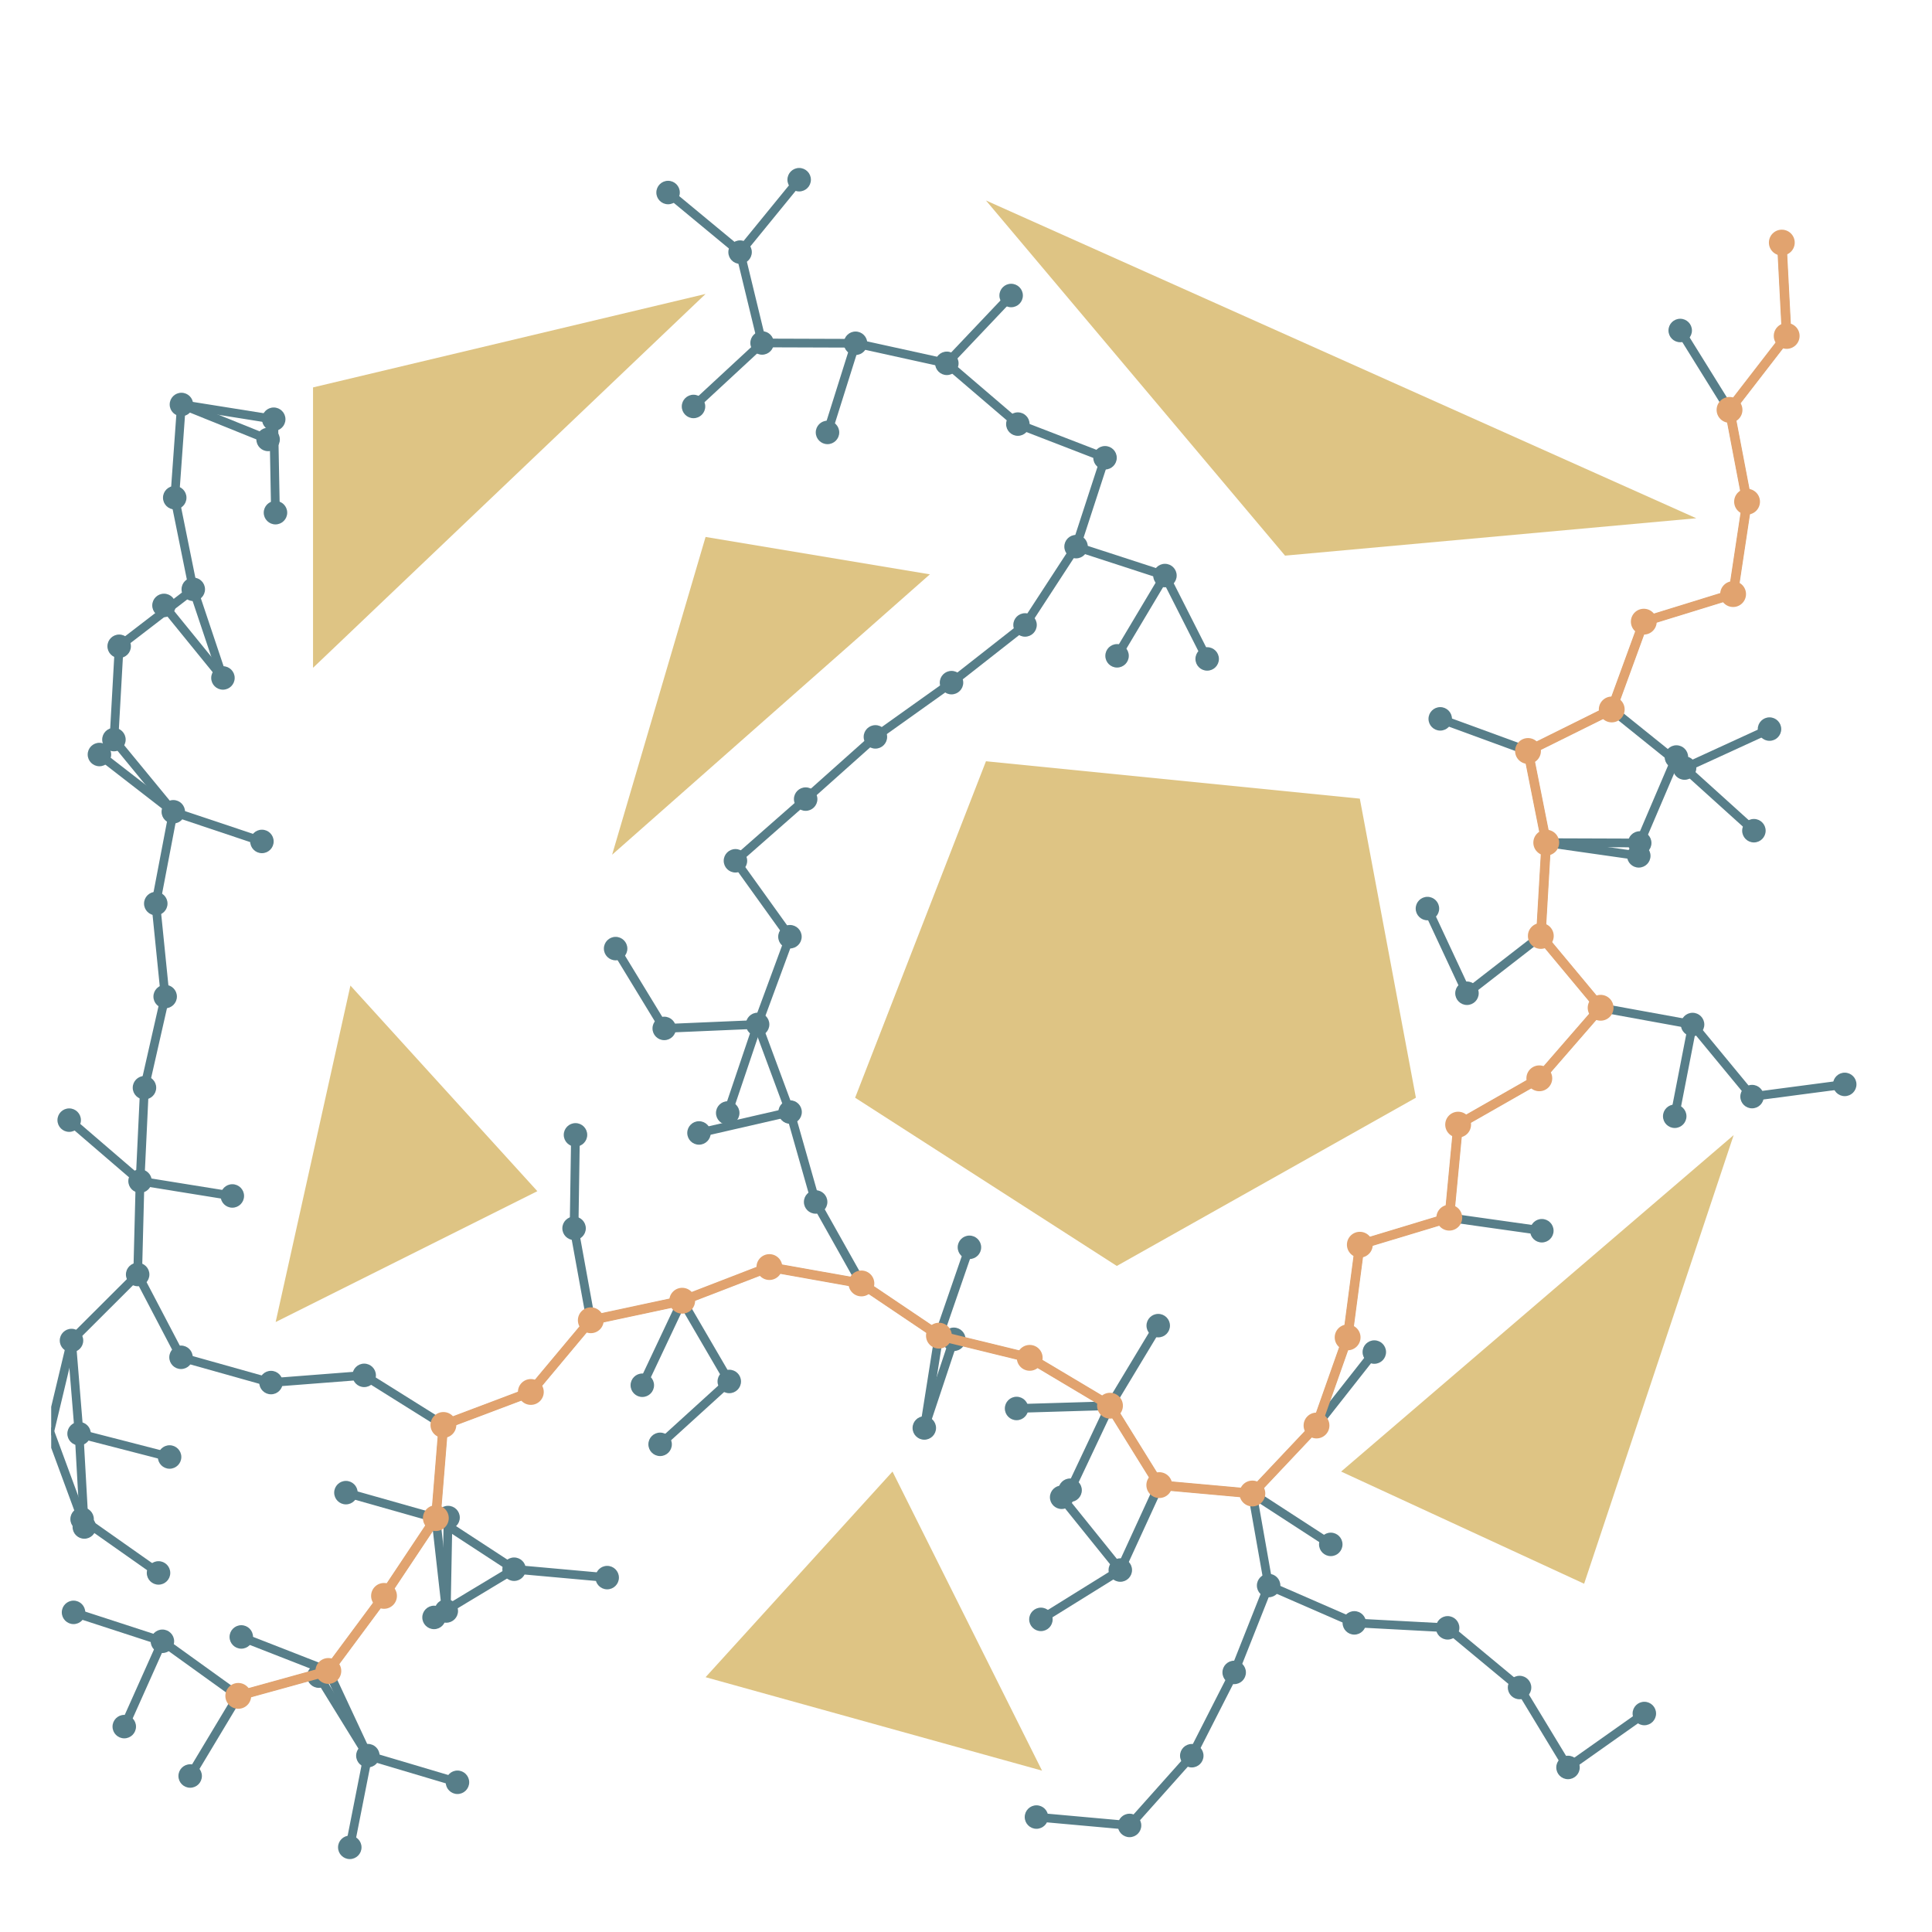 <?xml version="1.0" encoding="utf-8"?>
<svg xmlns="http://www.w3.org/2000/svg" xmlns:xlink="http://www.w3.org/1999/xlink" width="2000" height="2000" viewBox="0 0 8000 8000">
<rect x="0" y="0" width="8000" height="8000" fill="#333333" stroke="none"/>
<defs>
  <clipPath id="clip870">
    <rect x="0" y="0" width="8000" height="8000"/>
  </clipPath>
</defs>
<path clip-path="url(#clip870)" d="M0 8000 L8000 8000 L8000 0 L0 0  Z" fill="#ffffff" fill-rule="evenodd" fill-opacity="1"/>
<defs>
  <clipPath id="clip871">
    <rect x="1600" y="800" width="5601" height="5601"/>
  </clipPath>
</defs>
<path clip-path="url(#clip870)" d="M212.598 7796.28 L7952.76 7796.28 L7952.76 56.127 L212.598 56.127  Z" fill="#ffffff" fill-rule="evenodd" fill-opacity="1"/>
<defs>
  <clipPath id="clip872">
    <rect x="212" y="56" width="7741" height="7741"/>
  </clipPath>
</defs>
<path clip-path="url(#clip872)" d="M2921.65 6944.87 L4314.88 7331.88 L3695.67 6093.45 L2921.65 6944.87  Z" fill="#dec484" fill-rule="evenodd" fill-opacity="1"/>
<polyline clip-path="url(#clip872)" style="stroke:#000000; stroke-linecap:round; stroke-linejoin:round; stroke-width:0; stroke-opacity:1; fill:none" points="2921.65,6944.87 4314.88,7331.88 3695.67,6093.45 2921.65,6944.87 "/>
<path clip-path="url(#clip872)" d="M1141.42 5474.24 L2225.04 4932.43 L1451.02 4081.01 L1141.42 5474.24  Z" fill="#dec484" fill-rule="evenodd" fill-opacity="1"/>
<polyline clip-path="url(#clip872)" style="stroke:#000000; stroke-linecap:round; stroke-linejoin:round; stroke-width:0; stroke-opacity:1; fill:none" points="1141.42,5474.24 2225.04,4932.43 1451.02,4081.01 1141.42,5474.24 "/>
<path clip-path="url(#clip872)" d="M5553.31 6093.45 L6559.53 6557.86 L7178.74 4700.22 L5553.31 6093.45  Z" fill="#dec484" fill-rule="evenodd" fill-opacity="1"/>
<polyline clip-path="url(#clip872)" style="stroke:#000000; stroke-linecap:round; stroke-linejoin:round; stroke-width:0; stroke-opacity:1; fill:none" points="5553.31,6093.45 6559.53,6557.86 7178.74,4700.22 5553.31,6093.45 "/>
<path clip-path="url(#clip872)" d="M4082.68 830.143 L5321.1 2300.77 L7023.94 2145.97 L4082.68 830.143  Z" fill="#dec484" fill-rule="evenodd" fill-opacity="1"/>
<polyline clip-path="url(#clip872)" style="stroke:#000000; stroke-linecap:round; stroke-linejoin:round; stroke-width:0; stroke-opacity:1; fill:none" points="4082.68,830.143 5321.1,2300.77 7023.94,2145.97 4082.68,830.143 "/>
<path clip-path="url(#clip872)" d="M1296.22 2765.18 L2921.65 1217.15 L1296.22 1604.16 L1296.22 2765.18  Z" fill="#dec484" fill-rule="evenodd" fill-opacity="1"/>
<polyline clip-path="url(#clip872)" style="stroke:#000000; stroke-linecap:round; stroke-linejoin:round; stroke-width:0; stroke-opacity:1; fill:none" points="1296.22,2765.18 2921.65,1217.15 1296.22,1604.16 1296.22,2765.18 "/>
<path clip-path="url(#clip872)" d="M2921.65 2223.37 L2534.65 3539.2 L3850.47 2378.17 L2921.65 2223.37  Z" fill="#dec484" fill-rule="evenodd" fill-opacity="1"/>
<polyline clip-path="url(#clip872)" style="stroke:#000000; stroke-linecap:round; stroke-linejoin:round; stroke-width:0; stroke-opacity:1; fill:none" points="2921.65,2223.37 2534.65,3539.2 3850.47,2378.17 2921.65,2223.37 "/>
<path clip-path="url(#clip872)" d="M3540.87 4545.42 L4624.49 5242.03 L5862.91 4545.42 L5630.71 3306.99 L4082.68 3152.19 L3540.87 4545.42  Z" fill="#dec484" fill-rule="evenodd" fill-opacity="1"/>
<polyline clip-path="url(#clip872)" style="stroke:#000000; stroke-linecap:round; stroke-linejoin:round; stroke-width:0; stroke-opacity:1; fill:none" points="3540.87,4545.42 4624.49,5242.03 5862.91,4545.42 5630.71,3306.99 4082.68,3152.19 3540.87,4545.42 "/>
<circle clip-path="url(#clip872)" cx="986.614" cy="7022.27" r="48.6" fill="#577e89" fill-rule="evenodd" fill-opacity="1" stroke="none"/>
<polyline clip-path="url(#clip872)" style="stroke:#577e89; stroke-linecap:round; stroke-linejoin:round; stroke-width:36; stroke-opacity:1; fill:none" points="986.614,7022.27 1359.61,6919.08 "/>
<polyline clip-path="url(#clip872)" style="stroke:#577e89; stroke-linecap:round; stroke-linejoin:round; stroke-width:36; stroke-opacity:1; fill:none" points="986.614,7022.27 672.493,6796.21 "/>
<polyline clip-path="url(#clip872)" style="stroke:#577e89; stroke-linecap:round; stroke-linejoin:round; stroke-width:36; stroke-opacity:1; fill:none" points="986.614,7022.27 787.428,7354.08 "/>
<circle clip-path="url(#clip872)" cx="1359.61" cy="6919.08" r="48.6" fill="#577e89" fill-rule="evenodd" fill-opacity="1" stroke="none"/>
<polyline clip-path="url(#clip872)" style="stroke:#577e89; stroke-linecap:round; stroke-linejoin:round; stroke-width:36; stroke-opacity:1; fill:none" points="1359.61,6919.08 1590.13,6608.22 "/>
<polyline clip-path="url(#clip872)" style="stroke:#577e89; stroke-linecap:round; stroke-linejoin:round; stroke-width:36; stroke-opacity:1; fill:none" points="1359.61,6919.08 1523.29,7269.78 "/>
<polyline clip-path="url(#clip872)" style="stroke:#577e89; stroke-linecap:round; stroke-linejoin:round; stroke-width:36; stroke-opacity:1; fill:none" points="1359.61,6919.08 999.151,6778.22 "/>
<circle clip-path="url(#clip872)" cx="1590.13" cy="6608.22" r="48.6" fill="#577e89" fill-rule="evenodd" fill-opacity="1" stroke="none"/>
<polyline clip-path="url(#clip872)" style="stroke:#577e89; stroke-linecap:round; stroke-linejoin:round; stroke-width:36; stroke-opacity:1; fill:none" points="1590.13,6608.22 1804.74,6286.17 "/>
<circle clip-path="url(#clip872)" cx="1804.74" cy="6286.17" r="48.6" fill="#577e89" fill-rule="evenodd" fill-opacity="1" stroke="none"/>
<polyline clip-path="url(#clip872)" style="stroke:#577e89; stroke-linecap:round; stroke-linejoin:round; stroke-width:36; stroke-opacity:1; fill:none" points="1804.74,6286.17 1836.03,5900.43 "/>
<polyline clip-path="url(#clip872)" style="stroke:#577e89; stroke-linecap:round; stroke-linejoin:round; stroke-width:36; stroke-opacity:1; fill:none" points="1804.74,6286.17 2128.78,6497.77 "/>
<polyline clip-path="url(#clip872)" style="stroke:#577e89; stroke-linecap:round; stroke-linejoin:round; stroke-width:36; stroke-opacity:1; fill:none" points="1804.74,6286.17 1432.38,6180.72 "/>
<polyline clip-path="url(#clip872)" style="stroke:#577e89; stroke-linecap:round; stroke-linejoin:round; stroke-width:36; stroke-opacity:1; fill:none" points="1804.74,6286.17 1847.99,6670.75 "/>
<circle clip-path="url(#clip872)" cx="1836.03" cy="5900.43" r="48.6" fill="#577e89" fill-rule="evenodd" fill-opacity="1" stroke="none"/>
<polyline clip-path="url(#clip872)" style="stroke:#577e89; stroke-linecap:round; stroke-linejoin:round; stroke-width:36; stroke-opacity:1; fill:none" points="1836.03,5900.43 1508,5695.08 "/>
<polyline clip-path="url(#clip872)" style="stroke:#577e89; stroke-linecap:round; stroke-linejoin:round; stroke-width:36; stroke-opacity:1; fill:none" points="1836.03,5900.43 2198.13,5763.82 "/>
<circle clip-path="url(#clip872)" cx="1508" cy="5695.08" r="48.6" fill="#577e89" fill-rule="evenodd" fill-opacity="1" stroke="none"/>
<polyline clip-path="url(#clip872)" style="stroke:#577e89; stroke-linecap:round; stroke-linejoin:round; stroke-width:36; stroke-opacity:1; fill:none" points="1508,5695.08 1122.15,5724.94 "/>
<circle clip-path="url(#clip872)" cx="672.493" cy="6796.21" r="48.6" fill="#577e89" fill-rule="evenodd" fill-opacity="1" stroke="none"/>
<polyline clip-path="url(#clip872)" style="stroke:#577e89; stroke-linecap:round; stroke-linejoin:round; stroke-width:36; stroke-opacity:1; fill:none" points="672.493,6796.21 514.567,7149.53 "/>
<polyline clip-path="url(#clip872)" style="stroke:#577e89; stroke-linecap:round; stroke-linejoin:round; stroke-width:36; stroke-opacity:1; fill:none" points="672.493,6796.21 304.481,6676.45 "/>
<circle clip-path="url(#clip872)" cx="2198.13" cy="5763.82" r="48.6" fill="#577e89" fill-rule="evenodd" fill-opacity="1" stroke="none"/>
<polyline clip-path="url(#clip872)" style="stroke:#577e89; stroke-linecap:round; stroke-linejoin:round; stroke-width:36; stroke-opacity:1; fill:none" points="2198.13,5763.82 2446.39,5466.93 "/>
<circle clip-path="url(#clip872)" cx="2446.39" cy="5466.93" r="48.6" fill="#577e89" fill-rule="evenodd" fill-opacity="1" stroke="none"/>
<polyline clip-path="url(#clip872)" style="stroke:#577e89; stroke-linecap:round; stroke-linejoin:round; stroke-width:36; stroke-opacity:1; fill:none" points="2446.39,5466.93 2824.84,5386.01 "/>
<polyline clip-path="url(#clip872)" style="stroke:#577e89; stroke-linecap:round; stroke-linejoin:round; stroke-width:36; stroke-opacity:1; fill:none" points="2446.39,5466.93 2377.12,5086.17 "/>
<circle clip-path="url(#clip872)" cx="2824.84" cy="5386.01" r="48.6" fill="#577e89" fill-rule="evenodd" fill-opacity="1" stroke="none"/>
<polyline clip-path="url(#clip872)" style="stroke:#577e89; stroke-linecap:round; stroke-linejoin:round; stroke-width:36; stroke-opacity:1; fill:none" points="2824.84,5386.01 3185.89,5246.64 "/>
<polyline clip-path="url(#clip872)" style="stroke:#577e89; stroke-linecap:round; stroke-linejoin:round; stroke-width:36; stroke-opacity:1; fill:none" points="2824.84,5386.01 3019.76,5720.35 "/>
<polyline clip-path="url(#clip872)" style="stroke:#577e89; stroke-linecap:round; stroke-linejoin:round; stroke-width:36; stroke-opacity:1; fill:none" points="2824.84,5386.01 2659.67,5736 "/>
<circle clip-path="url(#clip872)" cx="2377.12" cy="5086.17" r="48.6" fill="#577e89" fill-rule="evenodd" fill-opacity="1" stroke="none"/>
<polyline clip-path="url(#clip872)" style="stroke:#577e89; stroke-linecap:round; stroke-linejoin:round; stroke-width:36; stroke-opacity:1; fill:none" points="2377.12,5086.17 2382.98,4699.21 "/>
<circle clip-path="url(#clip872)" cx="3185.89" cy="5246.64" r="48.6" fill="#577e89" fill-rule="evenodd" fill-opacity="1" stroke="none"/>
<polyline clip-path="url(#clip872)" style="stroke:#577e89; stroke-linecap:round; stroke-linejoin:round; stroke-width:36; stroke-opacity:1; fill:none" points="3185.89,5246.64 3566.9,5314.49 "/>
<circle clip-path="url(#clip872)" cx="3566.9" cy="5314.49" r="48.6" fill="#577e89" fill-rule="evenodd" fill-opacity="1" stroke="none"/>
<polyline clip-path="url(#clip872)" style="stroke:#577e89; stroke-linecap:round; stroke-linejoin:round; stroke-width:36; stroke-opacity:1; fill:none" points="3566.9,5314.49 3887.88,5530.69 "/>
<polyline clip-path="url(#clip872)" style="stroke:#577e89; stroke-linecap:round; stroke-linejoin:round; stroke-width:36; stroke-opacity:1; fill:none" points="3566.9,5314.49 3377.39,4977.06 "/>
<circle clip-path="url(#clip872)" cx="3887.88" cy="5530.69" r="48.6" fill="#577e89" fill-rule="evenodd" fill-opacity="1" stroke="none"/>
<polyline clip-path="url(#clip872)" style="stroke:#577e89; stroke-linecap:round; stroke-linejoin:round; stroke-width:36; stroke-opacity:1; fill:none" points="3887.88,5530.69 3827.35,5912.94 "/>
<polyline clip-path="url(#clip872)" style="stroke:#577e89; stroke-linecap:round; stroke-linejoin:round; stroke-width:36; stroke-opacity:1; fill:none" points="3887.88,5530.69 4263.84,5622.54 "/>
<polyline clip-path="url(#clip872)" style="stroke:#577e89; stroke-linecap:round; stroke-linejoin:round; stroke-width:36; stroke-opacity:1; fill:none" points="3887.88,5530.69 4014.2,5164.88 "/>
<circle clip-path="url(#clip872)" cx="3377.39" cy="4977.06" r="48.6" fill="#577e89" fill-rule="evenodd" fill-opacity="1" stroke="none"/>
<polyline clip-path="url(#clip872)" style="stroke:#577e89; stroke-linecap:round; stroke-linejoin:round; stroke-width:36; stroke-opacity:1; fill:none" points="3377.39,4977.06 3271.58,4604.79 "/>
<circle clip-path="url(#clip872)" cx="3271.58" cy="4604.79" r="48.6" fill="#577e89" fill-rule="evenodd" fill-opacity="1" stroke="none"/>
<polyline clip-path="url(#clip872)" style="stroke:#577e89; stroke-linecap:round; stroke-linejoin:round; stroke-width:36; stroke-opacity:1; fill:none" points="3271.58,4604.79 3137.1,4241.9 "/>
<polyline clip-path="url(#clip872)" style="stroke:#577e89; stroke-linecap:round; stroke-linejoin:round; stroke-width:36; stroke-opacity:1; fill:none" points="3271.58,4604.79 2894.38,4691.35 "/>
<circle clip-path="url(#clip872)" cx="3827.35" cy="5912.94" r="48.6" fill="#577e89" fill-rule="evenodd" fill-opacity="1" stroke="none"/>
<polyline clip-path="url(#clip872)" style="stroke:#577e89; stroke-linecap:round; stroke-linejoin:round; stroke-width:36; stroke-opacity:1; fill:none" points="3827.35,5912.94 3949.65,5545.76 "/>
<circle clip-path="url(#clip872)" cx="4263.84" cy="5622.54" r="48.6" fill="#577e89" fill-rule="evenodd" fill-opacity="1" stroke="none"/>
<polyline clip-path="url(#clip872)" style="stroke:#577e89; stroke-linecap:round; stroke-linejoin:round; stroke-width:36; stroke-opacity:1; fill:none" points="4263.84,5622.54 4596.26,5820.7 "/>
<circle clip-path="url(#clip872)" cx="3137.1" cy="4241.9" r="48.6" fill="#577e89" fill-rule="evenodd" fill-opacity="1" stroke="none"/>
<polyline clip-path="url(#clip872)" style="stroke:#577e89; stroke-linecap:round; stroke-linejoin:round; stroke-width:36; stroke-opacity:1; fill:none" points="3137.1,4241.9 3270.97,3878.78 "/>
<polyline clip-path="url(#clip872)" style="stroke:#577e89; stroke-linecap:round; stroke-linejoin:round; stroke-width:36; stroke-opacity:1; fill:none" points="3137.1,4241.9 2750.45,4258.48 "/>
<polyline clip-path="url(#clip872)" style="stroke:#577e89; stroke-linecap:round; stroke-linejoin:round; stroke-width:36; stroke-opacity:1; fill:none" points="3137.1,4241.9 3013.35,4608.59 "/>
<circle clip-path="url(#clip872)" cx="2128.78" cy="6497.77" r="48.6" fill="#577e89" fill-rule="evenodd" fill-opacity="1" stroke="none"/>
<polyline clip-path="url(#clip872)" style="stroke:#577e89; stroke-linecap:round; stroke-linejoin:round; stroke-width:36; stroke-opacity:1; fill:none" points="2128.78,6497.77 1797.23,6697.4 "/>
<polyline clip-path="url(#clip872)" style="stroke:#577e89; stroke-linecap:round; stroke-linejoin:round; stroke-width:36; stroke-opacity:1; fill:none" points="2128.78,6497.77 2514.22,6532.52 "/>
<circle clip-path="url(#clip872)" cx="4596.26" cy="5820.7" r="48.6" fill="#577e89" fill-rule="evenodd" fill-opacity="1" stroke="none"/>
<polyline clip-path="url(#clip872)" style="stroke:#577e89; stroke-linecap:round; stroke-linejoin:round; stroke-width:36; stroke-opacity:1; fill:none" points="4596.26,5820.7 4800.36,6149.51 "/>
<polyline clip-path="url(#clip872)" style="stroke:#577e89; stroke-linecap:round; stroke-linejoin:round; stroke-width:36; stroke-opacity:1; fill:none" points="4596.26,5820.7 4431.02,6170.66 "/>
<polyline clip-path="url(#clip872)" style="stroke:#577e89; stroke-linecap:round; stroke-linejoin:round; stroke-width:36; stroke-opacity:1; fill:none" points="4596.26,5820.7 4209.42,5832.21 "/>
<polyline clip-path="url(#clip872)" style="stroke:#577e89; stroke-linecap:round; stroke-linejoin:round; stroke-width:36; stroke-opacity:1; fill:none" points="4596.26,5820.7 4795.97,5489.2 "/>
<circle clip-path="url(#clip872)" cx="4800.36" cy="6149.51" r="48.6" fill="#577e89" fill-rule="evenodd" fill-opacity="1" stroke="none"/>
<polyline clip-path="url(#clip872)" style="stroke:#577e89; stroke-linecap:round; stroke-linejoin:round; stroke-width:36; stroke-opacity:1; fill:none" points="4800.36,6149.51 5185.81,6184.25 "/>
<polyline clip-path="url(#clip872)" style="stroke:#577e89; stroke-linecap:round; stroke-linejoin:round; stroke-width:36; stroke-opacity:1; fill:none" points="4800.36,6149.51 4638.92,6501.24 "/>
<circle clip-path="url(#clip872)" cx="3270.97" cy="3878.78" r="48.6" fill="#577e89" fill-rule="evenodd" fill-opacity="1" stroke="none"/>
<polyline clip-path="url(#clip872)" style="stroke:#577e89; stroke-linecap:round; stroke-linejoin:round; stroke-width:36; stroke-opacity:1; fill:none" points="3270.97,3878.78 3045.33,3564.36 "/>
<circle clip-path="url(#clip872)" cx="3045.33" cy="3564.36" r="48.6" fill="#577e89" fill-rule="evenodd" fill-opacity="1" stroke="none"/>
<polyline clip-path="url(#clip872)" style="stroke:#577e89; stroke-linecap:round; stroke-linejoin:round; stroke-width:36; stroke-opacity:1; fill:none" points="3045.33,3564.36 3336.07,3308.92 "/>
<circle clip-path="url(#clip872)" cx="1122.15" cy="5724.94" r="48.6" fill="#577e89" fill-rule="evenodd" fill-opacity="1" stroke="none"/>
<polyline clip-path="url(#clip872)" style="stroke:#577e89; stroke-linecap:round; stroke-linejoin:round; stroke-width:36; stroke-opacity:1; fill:none" points="1122.15,5724.94 749.557,5620.28 "/>
<circle clip-path="url(#clip872)" cx="5185.81" cy="6184.25" r="48.6" fill="#577e89" fill-rule="evenodd" fill-opacity="1" stroke="none"/>
<polyline clip-path="url(#clip872)" style="stroke:#577e89; stroke-linecap:round; stroke-linejoin:round; stroke-width:36; stroke-opacity:1; fill:none" points="5185.81,6184.25 5253.11,6565.36 "/>
<polyline clip-path="url(#clip872)" style="stroke:#577e89; stroke-linecap:round; stroke-linejoin:round; stroke-width:36; stroke-opacity:1; fill:none" points="5185.81,6184.25 5451.39,5902.75 "/>
<polyline clip-path="url(#clip872)" style="stroke:#577e89; stroke-linecap:round; stroke-linejoin:round; stroke-width:36; stroke-opacity:1; fill:none" points="5185.81,6184.25 5510.42,6394.98 "/>
<circle clip-path="url(#clip872)" cx="749.557" cy="5620.28" r="48.6" fill="#577e89" fill-rule="evenodd" fill-opacity="1" stroke="none"/>
<polyline clip-path="url(#clip872)" style="stroke:#577e89; stroke-linecap:round; stroke-linejoin:round; stroke-width:36; stroke-opacity:1; fill:none" points="749.557,5620.28 570.015,5277.44 "/>
<circle clip-path="url(#clip872)" cx="5253.11" cy="6565.36" r="48.6" fill="#577e89" fill-rule="evenodd" fill-opacity="1" stroke="none"/>
<polyline clip-path="url(#clip872)" style="stroke:#577e89; stroke-linecap:round; stroke-linejoin:round; stroke-width:36; stroke-opacity:1; fill:none" points="5253.11,6565.36 5607.9,6719.97 "/>
<polyline clip-path="url(#clip872)" style="stroke:#577e89; stroke-linecap:round; stroke-linejoin:round; stroke-width:36; stroke-opacity:1; fill:none" points="5253.11,6565.36 5110.48,6925.13 "/>
<circle clip-path="url(#clip872)" cx="570.015" cy="5277.44" r="48.6" fill="#577e89" fill-rule="evenodd" fill-opacity="1" stroke="none"/>
<polyline clip-path="url(#clip872)" style="stroke:#577e89; stroke-linecap:round; stroke-linejoin:round; stroke-width:36; stroke-opacity:1; fill:none" points="570.015,5277.44 296.071,5550.81 "/>
<polyline clip-path="url(#clip872)" style="stroke:#577e89; stroke-linecap:round; stroke-linejoin:round; stroke-width:36; stroke-opacity:1; fill:none" points="570.015,5277.44 579.945,4890.56 "/>
<circle clip-path="url(#clip872)" cx="5607.9" cy="6719.97" r="48.6" fill="#577e89" fill-rule="evenodd" fill-opacity="1" stroke="none"/>
<polyline clip-path="url(#clip872)" style="stroke:#577e89; stroke-linecap:round; stroke-linejoin:round; stroke-width:36; stroke-opacity:1; fill:none" points="5607.9,6719.97 5994.36,6740.52 "/>
<circle clip-path="url(#clip872)" cx="296.071" cy="5550.81" r="48.6" fill="#577e89" fill-rule="evenodd" fill-opacity="1" stroke="none"/>
<polyline clip-path="url(#clip872)" style="stroke:#577e89; stroke-linecap:round; stroke-linejoin:round; stroke-width:36; stroke-opacity:1; fill:none" points="296.071,5550.81 206.13,5927.22 "/>
<polyline clip-path="url(#clip872)" style="stroke:#577e89; stroke-linecap:round; stroke-linejoin:round; stroke-width:36; stroke-opacity:1; fill:none" points="296.071,5550.81 327.474,5936.54 "/>
<circle clip-path="url(#clip872)" cx="579.945" cy="4890.56" r="48.6" fill="#577e89" fill-rule="evenodd" fill-opacity="1" stroke="none"/>
<polyline clip-path="url(#clip872)" style="stroke:#577e89; stroke-linecap:round; stroke-linejoin:round; stroke-width:36; stroke-opacity:1; fill:none" points="579.945,4890.56 598.209,4503.99 "/>
<polyline clip-path="url(#clip872)" style="stroke:#577e89; stroke-linecap:round; stroke-linejoin:round; stroke-width:36; stroke-opacity:1; fill:none" points="579.945,4890.56 286.494,4638.25 "/>
<polyline clip-path="url(#clip872)" style="stroke:#577e89; stroke-linecap:round; stroke-linejoin:round; stroke-width:36; stroke-opacity:1; fill:none" points="579.945,4890.56 962.013,4952.2 "/>
<circle clip-path="url(#clip872)" cx="5451.39" cy="5902.75" r="48.6" fill="#577e89" fill-rule="evenodd" fill-opacity="1" stroke="none"/>
<polyline clip-path="url(#clip872)" style="stroke:#577e89; stroke-linecap:round; stroke-linejoin:round; stroke-width:36; stroke-opacity:1; fill:none" points="5451.39,5902.75 5580.23,5537.82 "/>
<polyline clip-path="url(#clip872)" style="stroke:#577e89; stroke-linecap:round; stroke-linejoin:round; stroke-width:36; stroke-opacity:1; fill:none" points="5451.39,5902.75 5690.73,5598.63 "/>
<circle clip-path="url(#clip872)" cx="3336.07" cy="3308.92" r="48.6" fill="#577e89" fill-rule="evenodd" fill-opacity="1" stroke="none"/>
<polyline clip-path="url(#clip872)" style="stroke:#577e89; stroke-linecap:round; stroke-linejoin:round; stroke-width:36; stroke-opacity:1; fill:none" points="3336.07,3308.92 3624.85,3051.27 "/>
<circle clip-path="url(#clip872)" cx="5580.23" cy="5537.82" r="48.6" fill="#577e89" fill-rule="evenodd" fill-opacity="1" stroke="none"/>
<polyline clip-path="url(#clip872)" style="stroke:#577e89; stroke-linecap:round; stroke-linejoin:round; stroke-width:36; stroke-opacity:1; fill:none" points="5580.23,5537.82 5630.77,5154.12 "/>
<circle clip-path="url(#clip872)" cx="4638.92" cy="6501.24" r="48.6" fill="#577e89" fill-rule="evenodd" fill-opacity="1" stroke="none"/>
<polyline clip-path="url(#clip872)" style="stroke:#577e89; stroke-linecap:round; stroke-linejoin:round; stroke-width:36; stroke-opacity:1; fill:none" points="4638.92,6501.24 4310.2,6705.49 "/>
<polyline clip-path="url(#clip872)" style="stroke:#577e89; stroke-linecap:round; stroke-linejoin:round; stroke-width:36; stroke-opacity:1; fill:none" points="4638.92,6501.24 4396.11,6199.87 "/>
<circle clip-path="url(#clip872)" cx="5630.77" cy="5154.12" r="48.6" fill="#577e89" fill-rule="evenodd" fill-opacity="1" stroke="none"/>
<polyline clip-path="url(#clip872)" style="stroke:#577e89; stroke-linecap:round; stroke-linejoin:round; stroke-width:36; stroke-opacity:1; fill:none" points="5630.77,5154.12 6001.22,5042.14 "/>
<circle clip-path="url(#clip872)" cx="2382.98" cy="4699.21" r="48.6" fill="#577e89" fill-rule="evenodd" fill-opacity="1" stroke="none"/>
<circle clip-path="url(#clip872)" cx="3624.85" cy="3051.27" r="48.6" fill="#577e89" fill-rule="evenodd" fill-opacity="1" stroke="none"/>
<polyline clip-path="url(#clip872)" style="stroke:#577e89; stroke-linecap:round; stroke-linejoin:round; stroke-width:36; stroke-opacity:1; fill:none" points="3624.85,3051.27 3940,2826.66 "/>
<circle clip-path="url(#clip872)" cx="3940" cy="2826.66" r="48.6" fill="#577e89" fill-rule="evenodd" fill-opacity="1" stroke="none"/>
<polyline clip-path="url(#clip872)" style="stroke:#577e89; stroke-linecap:round; stroke-linejoin:round; stroke-width:36; stroke-opacity:1; fill:none" points="3940,2826.66 4244.48,2587.77 "/>
<circle clip-path="url(#clip872)" cx="4014.2" cy="5164.88" r="48.6" fill="#577e89" fill-rule="evenodd" fill-opacity="1" stroke="none"/>
<circle clip-path="url(#clip872)" cx="1523.29" cy="7269.78" r="48.6" fill="#577e89" fill-rule="evenodd" fill-opacity="1" stroke="none"/>
<polyline clip-path="url(#clip872)" style="stroke:#577e89; stroke-linecap:round; stroke-linejoin:round; stroke-width:36; stroke-opacity:1; fill:none" points="1523.29,7269.78 1894.25,7380.05 "/>
<polyline clip-path="url(#clip872)" style="stroke:#577e89; stroke-linecap:round; stroke-linejoin:round; stroke-width:36; stroke-opacity:1; fill:none" points="1523.29,7269.78 1448.37,7649.46 "/>
<polyline clip-path="url(#clip872)" style="stroke:#577e89; stroke-linecap:round; stroke-linejoin:round; stroke-width:36; stroke-opacity:1; fill:none" points="1523.29,7269.78 1320.07,6940.42 "/>
<circle clip-path="url(#clip872)" cx="6001.22" cy="5042.14" r="48.6" fill="#577e89" fill-rule="evenodd" fill-opacity="1" stroke="none"/>
<polyline clip-path="url(#clip872)" style="stroke:#577e89; stroke-linecap:round; stroke-linejoin:round; stroke-width:36; stroke-opacity:1; fill:none" points="6001.22,5042.14 6037.83,4656.86 "/>
<polyline clip-path="url(#clip872)" style="stroke:#577e89; stroke-linecap:round; stroke-linejoin:round; stroke-width:36; stroke-opacity:1; fill:none" points="6001.22,5042.14 6384.43,5096.18 "/>
<circle clip-path="url(#clip872)" cx="598.209" cy="4503.99" r="48.6" fill="#577e89" fill-rule="evenodd" fill-opacity="1" stroke="none"/>
<polyline clip-path="url(#clip872)" style="stroke:#577e89; stroke-linecap:round; stroke-linejoin:round; stroke-width:36; stroke-opacity:1; fill:none" points="598.209,4503.99 683.917,4126.59 "/>
<circle clip-path="url(#clip872)" cx="683.917" cy="4126.59" r="48.6" fill="#577e89" fill-rule="evenodd" fill-opacity="1" stroke="none"/>
<polyline clip-path="url(#clip872)" style="stroke:#577e89; stroke-linecap:round; stroke-linejoin:round; stroke-width:36; stroke-opacity:1; fill:none" points="683.917,4126.59 645.038,3741.54 "/>
<circle clip-path="url(#clip872)" cx="1894.25" cy="7380.05" r="48.6" fill="#577e89" fill-rule="evenodd" fill-opacity="1" stroke="none"/>
<circle clip-path="url(#clip872)" cx="6037.83" cy="4656.86" r="48.6" fill="#577e89" fill-rule="evenodd" fill-opacity="1" stroke="none"/>
<polyline clip-path="url(#clip872)" style="stroke:#577e89; stroke-linecap:round; stroke-linejoin:round; stroke-width:36; stroke-opacity:1; fill:none" points="6037.83,4656.86 6373.99,4465.1 "/>
<circle clip-path="url(#clip872)" cx="4431.02" cy="6170.66" r="48.6" fill="#577e89" fill-rule="evenodd" fill-opacity="1" stroke="none"/>
<circle clip-path="url(#clip872)" cx="5110.48" cy="6925.13" r="48.6" fill="#577e89" fill-rule="evenodd" fill-opacity="1" stroke="none"/>
<polyline clip-path="url(#clip872)" style="stroke:#577e89; stroke-linecap:round; stroke-linejoin:round; stroke-width:36; stroke-opacity:1; fill:none" points="5110.48,6925.13 4934.89,7270.01 "/>
<circle clip-path="url(#clip872)" cx="4244.48" cy="2587.77" r="48.6" fill="#577e89" fill-rule="evenodd" fill-opacity="1" stroke="none"/>
<polyline clip-path="url(#clip872)" style="stroke:#577e89; stroke-linecap:round; stroke-linejoin:round; stroke-width:36; stroke-opacity:1; fill:none" points="4244.48,2587.77 4455.75,2263.52 "/>
<circle clip-path="url(#clip872)" cx="4934.89" cy="7270.01" r="48.6" fill="#577e89" fill-rule="evenodd" fill-opacity="1" stroke="none"/>
<polyline clip-path="url(#clip872)" style="stroke:#577e89; stroke-linecap:round; stroke-linejoin:round; stroke-width:36; stroke-opacity:1; fill:none" points="4934.89,7270.01 4677.23,7558.78 "/>
<circle clip-path="url(#clip872)" cx="645.038" cy="3741.54" r="48.6" fill="#577e89" fill-rule="evenodd" fill-opacity="1" stroke="none"/>
<polyline clip-path="url(#clip872)" style="stroke:#577e89; stroke-linecap:round; stroke-linejoin:round; stroke-width:36; stroke-opacity:1; fill:none" points="645.038,3741.54 717.588,3361.39 "/>
<circle clip-path="url(#clip872)" cx="717.588" cy="3361.39" r="48.6" fill="#577e89" fill-rule="evenodd" fill-opacity="1" stroke="none"/>
<polyline clip-path="url(#clip872)" style="stroke:#577e89; stroke-linecap:round; stroke-linejoin:round; stroke-width:36; stroke-opacity:1; fill:none" points="717.588,3361.39 471.753,3062.49 "/>
<polyline clip-path="url(#clip872)" style="stroke:#577e89; stroke-linecap:round; stroke-linejoin:round; stroke-width:36; stroke-opacity:1; fill:none" points="717.588,3361.39 1084.58,3484.23 "/>
<polyline clip-path="url(#clip872)" style="stroke:#577e89; stroke-linecap:round; stroke-linejoin:round; stroke-width:36; stroke-opacity:1; fill:none" points="717.588,3361.39 411.685,3124.33 "/>
<circle clip-path="url(#clip872)" cx="4455.75" cy="2263.52" r="48.6" fill="#577e89" fill-rule="evenodd" fill-opacity="1" stroke="none"/>
<polyline clip-path="url(#clip872)" style="stroke:#577e89; stroke-linecap:round; stroke-linejoin:round; stroke-width:36; stroke-opacity:1; fill:none" points="4455.75,2263.52 4575.68,1895.56 "/>
<polyline clip-path="url(#clip872)" style="stroke:#577e89; stroke-linecap:round; stroke-linejoin:round; stroke-width:36; stroke-opacity:1; fill:none" points="4455.75,2263.52 4823.78,2383.24 "/>
<circle clip-path="url(#clip872)" cx="6373.99" cy="4465.1" r="48.6" fill="#577e89" fill-rule="evenodd" fill-opacity="1" stroke="none"/>
<polyline clip-path="url(#clip872)" style="stroke:#577e89; stroke-linecap:round; stroke-linejoin:round; stroke-width:36; stroke-opacity:1; fill:none" points="6373.99,4465.1 6627.83,4172.97 "/>
<polyline clip-path="url(#clip872)" style="stroke:#577e89; stroke-linecap:round; stroke-linejoin:round; stroke-width:36; stroke-opacity:1; fill:none" points="206.13,5927.22 339.988,6290.34 "/>
<circle clip-path="url(#clip872)" cx="4575.68" cy="1895.56" r="48.6" fill="#577e89" fill-rule="evenodd" fill-opacity="1" stroke="none"/>
<polyline clip-path="url(#clip872)" style="stroke:#577e89; stroke-linecap:round; stroke-linejoin:round; stroke-width:36; stroke-opacity:1; fill:none" points="4575.68,1895.56 4214.68,1756.09 "/>
<circle clip-path="url(#clip872)" cx="2894.38" cy="4691.35" r="48.6" fill="#577e89" fill-rule="evenodd" fill-opacity="1" stroke="none"/>
<circle clip-path="url(#clip872)" cx="471.753" cy="3062.49" r="48.6" fill="#577e89" fill-rule="evenodd" fill-opacity="1" stroke="none"/>
<polyline clip-path="url(#clip872)" style="stroke:#577e89; stroke-linecap:round; stroke-linejoin:round; stroke-width:36; stroke-opacity:1; fill:none" points="471.753,3062.49 493.459,2676.09 "/>
<circle clip-path="url(#clip872)" cx="6627.83" cy="4172.97" r="48.6" fill="#577e89" fill-rule="evenodd" fill-opacity="1" stroke="none"/>
<polyline clip-path="url(#clip872)" style="stroke:#577e89; stroke-linecap:round; stroke-linejoin:round; stroke-width:36; stroke-opacity:1; fill:none" points="6627.83,4172.97 7008.58,4242.29 "/>
<polyline clip-path="url(#clip872)" style="stroke:#577e89; stroke-linecap:round; stroke-linejoin:round; stroke-width:36; stroke-opacity:1; fill:none" points="6627.83,4172.97 6380.18,3875.58 "/>
<circle clip-path="url(#clip872)" cx="7008.58" cy="4242.29" r="48.6" fill="#577e89" fill-rule="evenodd" fill-opacity="1" stroke="none"/>
<polyline clip-path="url(#clip872)" style="stroke:#577e89; stroke-linecap:round; stroke-linejoin:round; stroke-width:36; stroke-opacity:1; fill:none" points="7008.58,4242.29 6934.67,4622.18 "/>
<polyline clip-path="url(#clip872)" style="stroke:#577e89; stroke-linecap:round; stroke-linejoin:round; stroke-width:36; stroke-opacity:1; fill:none" points="7008.58,4242.29 7254.9,4540.79 "/>
<circle clip-path="url(#clip872)" cx="4310.2" cy="6705.49" r="48.6" fill="#577e89" fill-rule="evenodd" fill-opacity="1" stroke="none"/>
<circle clip-path="url(#clip872)" cx="493.459" cy="2676.09" r="48.6" fill="#577e89" fill-rule="evenodd" fill-opacity="1" stroke="none"/>
<polyline clip-path="url(#clip872)" style="stroke:#577e89; stroke-linecap:round; stroke-linejoin:round; stroke-width:36; stroke-opacity:1; fill:none" points="493.459,2676.09 800.297,2440.24 "/>
<circle clip-path="url(#clip872)" cx="339.988" cy="6290.34" r="48.6" fill="#577e89" fill-rule="evenodd" fill-opacity="1" stroke="none"/>
<polyline clip-path="url(#clip872)" style="stroke:#577e89; stroke-linecap:round; stroke-linejoin:round; stroke-width:36; stroke-opacity:1; fill:none" points="339.988,6290.34 656.425,6513.15 "/>
<circle clip-path="url(#clip872)" cx="4214.68" cy="1756.09" r="48.6" fill="#577e89" fill-rule="evenodd" fill-opacity="1" stroke="none"/>
<polyline clip-path="url(#clip872)" style="stroke:#577e89; stroke-linecap:round; stroke-linejoin:round; stroke-width:36; stroke-opacity:1; fill:none" points="4214.68,1756.09 3920.64,1504.47 "/>
<circle clip-path="url(#clip872)" cx="800.297" cy="2440.24" r="48.6" fill="#577e89" fill-rule="evenodd" fill-opacity="1" stroke="none"/>
<polyline clip-path="url(#clip872)" style="stroke:#577e89; stroke-linecap:round; stroke-linejoin:round; stroke-width:36; stroke-opacity:1; fill:none" points="800.297,2440.24 723.526,2060.93 "/>
<polyline clip-path="url(#clip872)" style="stroke:#577e89; stroke-linecap:round; stroke-linejoin:round; stroke-width:36; stroke-opacity:1; fill:none" points="800.297,2440.24 923.173,2807.23 "/>
<circle clip-path="url(#clip872)" cx="514.567" cy="7149.53" r="48.6" fill="#577e89" fill-rule="evenodd" fill-opacity="1" stroke="none"/>
<circle clip-path="url(#clip872)" cx="723.526" cy="2060.93" r="48.6" fill="#577e89" fill-rule="evenodd" fill-opacity="1" stroke="none"/>
<polyline clip-path="url(#clip872)" style="stroke:#577e89; stroke-linecap:round; stroke-linejoin:round; stroke-width:36; stroke-opacity:1; fill:none" points="723.526,2060.93 751.236,1674.91 "/>
<circle clip-path="url(#clip872)" cx="5510.42" cy="6394.98" r="48.6" fill="#577e89" fill-rule="evenodd" fill-opacity="1" stroke="none"/>
<circle clip-path="url(#clip872)" cx="999.151" cy="6778.22" r="48.6" fill="#577e89" fill-rule="evenodd" fill-opacity="1" stroke="none"/>
<circle clip-path="url(#clip872)" cx="1084.58" cy="3484.23" r="48.6" fill="#577e89" fill-rule="evenodd" fill-opacity="1" stroke="none"/>
<circle clip-path="url(#clip872)" cx="6380.18" cy="3875.58" r="48.6" fill="#577e89" fill-rule="evenodd" fill-opacity="1" stroke="none"/>
<polyline clip-path="url(#clip872)" style="stroke:#577e89; stroke-linecap:round; stroke-linejoin:round; stroke-width:36; stroke-opacity:1; fill:none" points="6380.18,3875.58 6402.69,3489.22 "/>
<polyline clip-path="url(#clip872)" style="stroke:#577e89; stroke-linecap:round; stroke-linejoin:round; stroke-width:36; stroke-opacity:1; fill:none" points="6380.18,3875.58 6074.43,4112.84 "/>
<circle clip-path="url(#clip872)" cx="286.494" cy="4638.25" r="48.6" fill="#577e89" fill-rule="evenodd" fill-opacity="1" stroke="none"/>
<circle clip-path="url(#clip872)" cx="5994.36" cy="6740.52" r="48.6" fill="#577e89" fill-rule="evenodd" fill-opacity="1" stroke="none"/>
<polyline clip-path="url(#clip872)" style="stroke:#577e89; stroke-linecap:round; stroke-linejoin:round; stroke-width:36; stroke-opacity:1; fill:none" points="5994.36,6740.52 6292.16,6987.68 "/>
<circle clip-path="url(#clip872)" cx="3920.64" cy="1504.47" r="48.6" fill="#577e89" fill-rule="evenodd" fill-opacity="1" stroke="none"/>
<polyline clip-path="url(#clip872)" style="stroke:#577e89; stroke-linecap:round; stroke-linejoin:round; stroke-width:36; stroke-opacity:1; fill:none" points="3920.64,1504.47 3542.65,1421.41 "/>
<polyline clip-path="url(#clip872)" style="stroke:#577e89; stroke-linecap:round; stroke-linejoin:round; stroke-width:36; stroke-opacity:1; fill:none" points="3920.64,1504.47 4186.93,1223.65 "/>
<circle clip-path="url(#clip872)" cx="4823.78" cy="2383.24" r="48.6" fill="#577e89" fill-rule="evenodd" fill-opacity="1" stroke="none"/>
<polyline clip-path="url(#clip872)" style="stroke:#577e89; stroke-linecap:round; stroke-linejoin:round; stroke-width:36; stroke-opacity:1; fill:none" points="4823.78,2383.24 4998.68,2728.47 "/>
<polyline clip-path="url(#clip872)" style="stroke:#577e89; stroke-linecap:round; stroke-linejoin:round; stroke-width:36; stroke-opacity:1; fill:none" points="4823.78,2383.24 4625.53,2715.62 "/>
<circle clip-path="url(#clip872)" cx="962.013" cy="4952.2" r="48.6" fill="#577e89" fill-rule="evenodd" fill-opacity="1" stroke="none"/>
<circle clip-path="url(#clip872)" cx="6402.69" cy="3489.22" r="48.6" fill="#577e89" fill-rule="evenodd" fill-opacity="1" stroke="none"/>
<polyline clip-path="url(#clip872)" style="stroke:#577e89; stroke-linecap:round; stroke-linejoin:round; stroke-width:36; stroke-opacity:1; fill:none" points="6402.69,3489.22 6327.14,3109.66 "/>
<polyline clip-path="url(#clip872)" style="stroke:#577e89; stroke-linecap:round; stroke-linejoin:round; stroke-width:36; stroke-opacity:1; fill:none" points="6402.69,3489.22 6785.81,3543.91 "/>
<polyline clip-path="url(#clip872)" style="stroke:#577e89; stroke-linecap:round; stroke-linejoin:round; stroke-width:36; stroke-opacity:1; fill:none" points="6402.69,3489.22 6789.69,3490.59 "/>
<circle clip-path="url(#clip872)" cx="6327.14" cy="3109.66" r="48.6" fill="#577e89" fill-rule="evenodd" fill-opacity="1" stroke="none"/>
<polyline clip-path="url(#clip872)" style="stroke:#577e89; stroke-linecap:round; stroke-linejoin:round; stroke-width:36; stroke-opacity:1; fill:none" points="6327.14,3109.66 6673.86,2937.71 "/>
<polyline clip-path="url(#clip872)" style="stroke:#577e89; stroke-linecap:round; stroke-linejoin:round; stroke-width:36; stroke-opacity:1; fill:none" points="6327.14,3109.66 5963.71,2976.64 "/>
<circle clip-path="url(#clip872)" cx="6673.86" cy="2937.71" r="48.6" fill="#577e89" fill-rule="evenodd" fill-opacity="1" stroke="none"/>
<polyline clip-path="url(#clip872)" style="stroke:#577e89; stroke-linecap:round; stroke-linejoin:round; stroke-width:36; stroke-opacity:1; fill:none" points="6673.86,2937.71 6975.37,3180.34 "/>
<polyline clip-path="url(#clip872)" style="stroke:#577e89; stroke-linecap:round; stroke-linejoin:round; stroke-width:36; stroke-opacity:1; fill:none" points="6673.86,2937.71 6806.63,2574.2 "/>
<circle clip-path="url(#clip872)" cx="1432.38" cy="6180.72" r="48.6" fill="#577e89" fill-rule="evenodd" fill-opacity="1" stroke="none"/>
<circle clip-path="url(#clip872)" cx="6785.81" cy="3543.91" r="48.6" fill="#577e89" fill-rule="evenodd" fill-opacity="1" stroke="none"/>
<circle clip-path="url(#clip872)" cx="6975.37" cy="3180.34" r="48.6" fill="#577e89" fill-rule="evenodd" fill-opacity="1" stroke="none"/>
<polyline clip-path="url(#clip872)" style="stroke:#577e89; stroke-linecap:round; stroke-linejoin:round; stroke-width:36; stroke-opacity:1; fill:none" points="6975.37,3180.34 7262.55,3439.76 "/>
<polyline clip-path="url(#clip872)" style="stroke:#577e89; stroke-linecap:round; stroke-linejoin:round; stroke-width:36; stroke-opacity:1; fill:none" points="6975.37,3180.34 7327.14,3019 "/>
<circle clip-path="url(#clip872)" cx="3542.65" cy="1421.41" r="48.6" fill="#577e89" fill-rule="evenodd" fill-opacity="1" stroke="none"/>
<polyline clip-path="url(#clip872)" style="stroke:#577e89; stroke-linecap:round; stroke-linejoin:round; stroke-width:36; stroke-opacity:1; fill:none" points="3542.65,1421.41 3155.64,1420.13 "/>
<polyline clip-path="url(#clip872)" style="stroke:#577e89; stroke-linecap:round; stroke-linejoin:round; stroke-width:36; stroke-opacity:1; fill:none" points="3542.65,1421.41 3426.5,1790.58 "/>
<circle clip-path="url(#clip872)" cx="327.474" cy="5936.54" r="48.6" fill="#577e89" fill-rule="evenodd" fill-opacity="1" stroke="none"/>
<polyline clip-path="url(#clip872)" style="stroke:#577e89; stroke-linecap:round; stroke-linejoin:round; stroke-width:36; stroke-opacity:1; fill:none" points="327.474,5936.54 349.147,6322.94 "/>
<polyline clip-path="url(#clip872)" style="stroke:#577e89; stroke-linecap:round; stroke-linejoin:round; stroke-width:36; stroke-opacity:1; fill:none" points="327.474,5936.54 702.239,6033.11 "/>
<circle clip-path="url(#clip872)" cx="751.236" cy="1674.91" r="48.6" fill="#577e89" fill-rule="evenodd" fill-opacity="1" stroke="none"/>
<polyline clip-path="url(#clip872)" style="stroke:#577e89; stroke-linecap:round; stroke-linejoin:round; stroke-width:36; stroke-opacity:1; fill:none" points="751.236,1674.91 1133.4,1735.93 "/>
<polyline clip-path="url(#clip872)" style="stroke:#577e89; stroke-linecap:round; stroke-linejoin:round; stroke-width:36; stroke-opacity:1; fill:none" points="751.236,1674.91 1110.16,1819.64 "/>
<circle clip-path="url(#clip872)" cx="1797.23" cy="6697.4" r="48.6" fill="#577e89" fill-rule="evenodd" fill-opacity="1" stroke="none"/>
<circle clip-path="url(#clip872)" cx="6806.63" cy="2574.2" r="48.6" fill="#577e89" fill-rule="evenodd" fill-opacity="1" stroke="none"/>
<polyline clip-path="url(#clip872)" style="stroke:#577e89; stroke-linecap:round; stroke-linejoin:round; stroke-width:36; stroke-opacity:1; fill:none" points="6806.63,2574.2 7176.42,2460.03 "/>
<circle clip-path="url(#clip872)" cx="923.173" cy="2807.23" r="48.6" fill="#577e89" fill-rule="evenodd" fill-opacity="1" stroke="none"/>
<polyline clip-path="url(#clip872)" style="stroke:#577e89; stroke-linecap:round; stroke-linejoin:round; stroke-width:36; stroke-opacity:1; fill:none" points="923.173,2807.23 679.034,2506.94 "/>
<circle clip-path="url(#clip872)" cx="3155.64" cy="1420.13" r="48.6" fill="#577e89" fill-rule="evenodd" fill-opacity="1" stroke="none"/>
<polyline clip-path="url(#clip872)" style="stroke:#577e89; stroke-linecap:round; stroke-linejoin:round; stroke-width:36; stroke-opacity:1; fill:none" points="3155.64,1420.13 3064.51,1044 "/>
<polyline clip-path="url(#clip872)" style="stroke:#577e89; stroke-linecap:round; stroke-linejoin:round; stroke-width:36; stroke-opacity:1; fill:none" points="3155.64,1420.13 2871.68,1683.08 "/>
<circle clip-path="url(#clip872)" cx="1133.4" cy="1735.93" r="48.6" fill="#577e89" fill-rule="evenodd" fill-opacity="1" stroke="none"/>
<polyline clip-path="url(#clip872)" style="stroke:#577e89; stroke-linecap:round; stroke-linejoin:round; stroke-width:36; stroke-opacity:1; fill:none" points="1133.4,1735.93 1140.68,2122.87 "/>
<circle clip-path="url(#clip872)" cx="2514.22" cy="6532.52" r="48.6" fill="#577e89" fill-rule="evenodd" fill-opacity="1" stroke="none"/>
<circle clip-path="url(#clip872)" cx="656.425" cy="6513.15" r="48.6" fill="#577e89" fill-rule="evenodd" fill-opacity="1" stroke="none"/>
<circle clip-path="url(#clip872)" cx="4677.23" cy="7558.78" r="48.6" fill="#577e89" fill-rule="evenodd" fill-opacity="1" stroke="none"/>
<polyline clip-path="url(#clip872)" style="stroke:#577e89; stroke-linecap:round; stroke-linejoin:round; stroke-width:36; stroke-opacity:1; fill:none" points="4677.23,7558.78 4291.78,7524.05 "/>
<circle clip-path="url(#clip872)" cx="6292.16" cy="6987.68" r="48.6" fill="#577e89" fill-rule="evenodd" fill-opacity="1" stroke="none"/>
<polyline clip-path="url(#clip872)" style="stroke:#577e89; stroke-linecap:round; stroke-linejoin:round; stroke-width:36; stroke-opacity:1; fill:none" points="6292.16,6987.68 6492.77,7318.64 "/>
<circle clip-path="url(#clip872)" cx="679.034" cy="2506.94" r="48.6" fill="#577e89" fill-rule="evenodd" fill-opacity="1" stroke="none"/>
<circle clip-path="url(#clip872)" cx="4186.93" cy="1223.65" r="48.6" fill="#577e89" fill-rule="evenodd" fill-opacity="1" stroke="none"/>
<circle clip-path="url(#clip872)" cx="6074.43" cy="4112.84" r="48.6" fill="#577e89" fill-rule="evenodd" fill-opacity="1" stroke="none"/>
<polyline clip-path="url(#clip872)" style="stroke:#577e89; stroke-linecap:round; stroke-linejoin:round; stroke-width:36; stroke-opacity:1; fill:none" points="6074.43,4112.84 5910.7,3762.18 "/>
<circle clip-path="url(#clip872)" cx="4396.11" cy="6199.87" r="48.6" fill="#577e89" fill-rule="evenodd" fill-opacity="1" stroke="none"/>
<circle clip-path="url(#clip872)" cx="4209.42" cy="5832.21" r="48.6" fill="#577e89" fill-rule="evenodd" fill-opacity="1" stroke="none"/>
<circle clip-path="url(#clip872)" cx="3019.76" cy="5720.35" r="48.6" fill="#577e89" fill-rule="evenodd" fill-opacity="1" stroke="none"/>
<polyline clip-path="url(#clip872)" style="stroke:#577e89; stroke-linecap:round; stroke-linejoin:round; stroke-width:36; stroke-opacity:1; fill:none" points="3019.76,5720.35 2733.39,5980.68 "/>
<circle clip-path="url(#clip872)" cx="3064.51" cy="1044" r="48.6" fill="#577e89" fill-rule="evenodd" fill-opacity="1" stroke="none"/>
<polyline clip-path="url(#clip872)" style="stroke:#577e89; stroke-linecap:round; stroke-linejoin:round; stroke-width:36; stroke-opacity:1; fill:none" points="3064.51,1044 2766.38,797.239 "/>
<polyline clip-path="url(#clip872)" style="stroke:#577e89; stroke-linecap:round; stroke-linejoin:round; stroke-width:36; stroke-opacity:1; fill:none" points="3064.51,1044 3309.17,744.142 "/>
<circle clip-path="url(#clip872)" cx="2750.45" cy="4258.48" r="48.6" fill="#577e89" fill-rule="evenodd" fill-opacity="1" stroke="none"/>
<polyline clip-path="url(#clip872)" style="stroke:#577e89; stroke-linecap:round; stroke-linejoin:round; stroke-width:36; stroke-opacity:1; fill:none" points="2750.45,4258.48 2549.15,3927.95 "/>
<circle clip-path="url(#clip872)" cx="2766.38" cy="797.239" r="48.6" fill="#577e89" fill-rule="evenodd" fill-opacity="1" stroke="none"/>
<circle clip-path="url(#clip872)" cx="6934.67" cy="4622.18" r="48.6" fill="#577e89" fill-rule="evenodd" fill-opacity="1" stroke="none"/>
<circle clip-path="url(#clip872)" cx="7176.42" cy="2460.03" r="48.6" fill="#577e89" fill-rule="evenodd" fill-opacity="1" stroke="none"/>
<polyline clip-path="url(#clip872)" style="stroke:#577e89; stroke-linecap:round; stroke-linejoin:round; stroke-width:36; stroke-opacity:1; fill:none" points="7176.42,2460.03 7234.22,2077.36 "/>
<circle clip-path="url(#clip872)" cx="5690.73" cy="5598.63" r="48.6" fill="#577e89" fill-rule="evenodd" fill-opacity="1" stroke="none"/>
<circle clip-path="url(#clip872)" cx="349.147" cy="6322.94" r="48.6" fill="#577e89" fill-rule="evenodd" fill-opacity="1" stroke="none"/>
<circle clip-path="url(#clip872)" cx="411.685" cy="3124.33" r="48.6" fill="#577e89" fill-rule="evenodd" fill-opacity="1" stroke="none"/>
<circle clip-path="url(#clip872)" cx="702.239" cy="6033.11" r="48.6" fill="#577e89" fill-rule="evenodd" fill-opacity="1" stroke="none"/>
<circle clip-path="url(#clip872)" cx="6492.77" cy="7318.64" r="48.6" fill="#577e89" fill-rule="evenodd" fill-opacity="1" stroke="none"/>
<polyline clip-path="url(#clip872)" style="stroke:#577e89; stroke-linecap:round; stroke-linejoin:round; stroke-width:36; stroke-opacity:1; fill:none" points="6492.77,7318.64 6808.83,7095.31 "/>
<circle clip-path="url(#clip872)" cx="7262.55" cy="3439.76" r="48.6" fill="#577e89" fill-rule="evenodd" fill-opacity="1" stroke="none"/>
<circle clip-path="url(#clip872)" cx="3013.35" cy="4608.59" r="48.6" fill="#577e89" fill-rule="evenodd" fill-opacity="1" stroke="none"/>
<circle clip-path="url(#clip872)" cx="5910.7" cy="3762.18" r="48.6" fill="#577e89" fill-rule="evenodd" fill-opacity="1" stroke="none"/>
<circle clip-path="url(#clip872)" cx="5963.71" cy="2976.64" r="48.6" fill="#577e89" fill-rule="evenodd" fill-opacity="1" stroke="none"/>
<circle clip-path="url(#clip872)" cx="1448.37" cy="7649.46" r="48.6" fill="#577e89" fill-rule="evenodd" fill-opacity="1" stroke="none"/>
<circle clip-path="url(#clip872)" cx="2549.15" cy="3927.95" r="48.6" fill="#577e89" fill-rule="evenodd" fill-opacity="1" stroke="none"/>
<circle clip-path="url(#clip872)" cx="1110.16" cy="1819.64" r="48.6" fill="#577e89" fill-rule="evenodd" fill-opacity="1" stroke="none"/>
<circle clip-path="url(#clip872)" cx="7254.9" cy="4540.79" r="48.6" fill="#577e89" fill-rule="evenodd" fill-opacity="1" stroke="none"/>
<polyline clip-path="url(#clip872)" style="stroke:#577e89; stroke-linecap:round; stroke-linejoin:round; stroke-width:36; stroke-opacity:1; fill:none" points="7254.9,4540.79 7638.6,4490.29 "/>
<circle clip-path="url(#clip872)" cx="7234.22" cy="2077.36" r="48.6" fill="#577e89" fill-rule="evenodd" fill-opacity="1" stroke="none"/>
<polyline clip-path="url(#clip872)" style="stroke:#577e89; stroke-linecap:round; stroke-linejoin:round; stroke-width:36; stroke-opacity:1; fill:none" points="7234.22,2077.36 7161.61,1697.23 "/>
<circle clip-path="url(#clip872)" cx="6789.69" cy="3490.59" r="48.6" fill="#577e89" fill-rule="evenodd" fill-opacity="1" stroke="none"/>
<polyline clip-path="url(#clip872)" style="stroke:#577e89; stroke-linecap:round; stroke-linejoin:round; stroke-width:36; stroke-opacity:1; fill:none" points="6789.69,3490.59 6941.64,3134.65 "/>
<circle clip-path="url(#clip872)" cx="7161.61" cy="1697.23" r="48.6" fill="#577e89" fill-rule="evenodd" fill-opacity="1" stroke="none"/>
<polyline clip-path="url(#clip872)" style="stroke:#577e89; stroke-linecap:round; stroke-linejoin:round; stroke-width:36; stroke-opacity:1; fill:none" points="7161.61,1697.23 6957.38,1368.5 "/>
<polyline clip-path="url(#clip872)" style="stroke:#577e89; stroke-linecap:round; stroke-linejoin:round; stroke-width:36; stroke-opacity:1; fill:none" points="7161.61,1697.23 7398.27,1391.01 "/>
<circle clip-path="url(#clip872)" cx="2733.39" cy="5980.68" r="48.6" fill="#577e89" fill-rule="evenodd" fill-opacity="1" stroke="none"/>
<circle clip-path="url(#clip872)" cx="4291.78" cy="7524.05" r="48.6" fill="#577e89" fill-rule="evenodd" fill-opacity="1" stroke="none"/>
<circle clip-path="url(#clip872)" cx="787.428" cy="7354.08" r="48.6" fill="#577e89" fill-rule="evenodd" fill-opacity="1" stroke="none"/>
<circle clip-path="url(#clip872)" cx="3949.65" cy="5545.76" r="48.6" fill="#577e89" fill-rule="evenodd" fill-opacity="1" stroke="none"/>
<circle clip-path="url(#clip872)" cx="304.481" cy="6676.45" r="48.6" fill="#577e89" fill-rule="evenodd" fill-opacity="1" stroke="none"/>
<circle clip-path="url(#clip872)" cx="1140.68" cy="2122.87" r="48.6" fill="#577e89" fill-rule="evenodd" fill-opacity="1" stroke="none"/>
<circle clip-path="url(#clip872)" cx="1847.99" cy="6670.75" r="48.6" fill="#577e89" fill-rule="evenodd" fill-opacity="1" stroke="none"/>
<polyline clip-path="url(#clip872)" style="stroke:#577e89; stroke-linecap:round; stroke-linejoin:round; stroke-width:36; stroke-opacity:1; fill:none" points="1847.99,6670.75 1855.31,6283.81 "/>
<circle clip-path="url(#clip872)" cx="4998.68" cy="2728.47" r="48.6" fill="#577e89" fill-rule="evenodd" fill-opacity="1" stroke="none"/>
<circle clip-path="url(#clip872)" cx="6808.83" cy="7095.31" r="48.6" fill="#577e89" fill-rule="evenodd" fill-opacity="1" stroke="none"/>
<circle clip-path="url(#clip872)" cx="6957.38" cy="1368.5" r="48.6" fill="#577e89" fill-rule="evenodd" fill-opacity="1" stroke="none"/>
<circle clip-path="url(#clip872)" cx="1320.07" cy="6940.42" r="48.6" fill="#577e89" fill-rule="evenodd" fill-opacity="1" stroke="none"/>
<circle clip-path="url(#clip872)" cx="2871.68" cy="1683.08" r="48.6" fill="#577e89" fill-rule="evenodd" fill-opacity="1" stroke="none"/>
<circle clip-path="url(#clip872)" cx="7398.27" cy="1391.01" r="48.6" fill="#577e89" fill-rule="evenodd" fill-opacity="1" stroke="none"/>
<polyline clip-path="url(#clip872)" style="stroke:#577e89; stroke-linecap:round; stroke-linejoin:round; stroke-width:36; stroke-opacity:1; fill:none" points="7398.27,1391.01 7378.1,1004.53 "/>
<circle clip-path="url(#clip872)" cx="2659.67" cy="5736" r="48.6" fill="#577e89" fill-rule="evenodd" fill-opacity="1" stroke="none"/>
<circle clip-path="url(#clip872)" cx="7638.6" cy="4490.29" r="48.6" fill="#577e89" fill-rule="evenodd" fill-opacity="1" stroke="none"/>
<circle clip-path="url(#clip872)" cx="4625.53" cy="2715.62" r="48.6" fill="#577e89" fill-rule="evenodd" fill-opacity="1" stroke="none"/>
<circle clip-path="url(#clip872)" cx="3426.5" cy="1790.58" r="48.6" fill="#577e89" fill-rule="evenodd" fill-opacity="1" stroke="none"/>
<circle clip-path="url(#clip872)" cx="1855.31" cy="6283.81" r="48.6" fill="#577e89" fill-rule="evenodd" fill-opacity="1" stroke="none"/>
<circle clip-path="url(#clip872)" cx="7327.14" cy="3019" r="48.6" fill="#577e89" fill-rule="evenodd" fill-opacity="1" stroke="none"/>
<circle clip-path="url(#clip872)" cx="6384.43" cy="5096.18" r="48.6" fill="#577e89" fill-rule="evenodd" fill-opacity="1" stroke="none"/>
<circle clip-path="url(#clip872)" cx="3309.17" cy="744.142" r="48.6" fill="#577e89" fill-rule="evenodd" fill-opacity="1" stroke="none"/>
<circle clip-path="url(#clip872)" cx="6941.64" cy="3134.65" r="48.6" fill="#577e89" fill-rule="evenodd" fill-opacity="1" stroke="none"/>
<circle clip-path="url(#clip872)" cx="4795.97" cy="5489.2" r="48.6" fill="#577e89" fill-rule="evenodd" fill-opacity="1" stroke="none"/>
<circle clip-path="url(#clip872)" cx="7378.1" cy="1004.53" r="48.6" fill="#577e89" fill-rule="evenodd" fill-opacity="1" stroke="none"/>
<circle clip-path="url(#clip872)" cx="986.614" cy="7022.27" r="53.46" fill="#e1a36f" fill-rule="evenodd" fill-opacity="1" stroke="none"/>
<circle clip-path="url(#clip872)" cx="1359.61" cy="6919.08" r="53.46" fill="#e1a36f" fill-rule="evenodd" fill-opacity="1" stroke="none"/>
<circle clip-path="url(#clip872)" cx="1590.13" cy="6608.22" r="53.46" fill="#e1a36f" fill-rule="evenodd" fill-opacity="1" stroke="none"/>
<circle clip-path="url(#clip872)" cx="1804.74" cy="6286.17" r="53.46" fill="#e1a36f" fill-rule="evenodd" fill-opacity="1" stroke="none"/>
<circle clip-path="url(#clip872)" cx="1836.03" cy="5900.43" r="53.46" fill="#e1a36f" fill-rule="evenodd" fill-opacity="1" stroke="none"/>
<circle clip-path="url(#clip872)" cx="2198.13" cy="5763.82" r="53.46" fill="#e1a36f" fill-rule="evenodd" fill-opacity="1" stroke="none"/>
<circle clip-path="url(#clip872)" cx="2446.39" cy="5466.93" r="53.46" fill="#e1a36f" fill-rule="evenodd" fill-opacity="1" stroke="none"/>
<circle clip-path="url(#clip872)" cx="2824.84" cy="5386.01" r="53.46" fill="#e1a36f" fill-rule="evenodd" fill-opacity="1" stroke="none"/>
<circle clip-path="url(#clip872)" cx="3185.89" cy="5246.64" r="53.46" fill="#e1a36f" fill-rule="evenodd" fill-opacity="1" stroke="none"/>
<circle clip-path="url(#clip872)" cx="3566.9" cy="5314.49" r="53.46" fill="#e1a36f" fill-rule="evenodd" fill-opacity="1" stroke="none"/>
<circle clip-path="url(#clip872)" cx="3887.88" cy="5530.69" r="53.46" fill="#e1a36f" fill-rule="evenodd" fill-opacity="1" stroke="none"/>
<circle clip-path="url(#clip872)" cx="4263.84" cy="5622.54" r="53.46" fill="#e1a36f" fill-rule="evenodd" fill-opacity="1" stroke="none"/>
<circle clip-path="url(#clip872)" cx="4596.26" cy="5820.7" r="53.46" fill="#e1a36f" fill-rule="evenodd" fill-opacity="1" stroke="none"/>
<circle clip-path="url(#clip872)" cx="4800.36" cy="6149.51" r="53.46" fill="#e1a36f" fill-rule="evenodd" fill-opacity="1" stroke="none"/>
<circle clip-path="url(#clip872)" cx="5185.81" cy="6184.25" r="53.46" fill="#e1a36f" fill-rule="evenodd" fill-opacity="1" stroke="none"/>
<circle clip-path="url(#clip872)" cx="5451.39" cy="5902.75" r="53.46" fill="#e1a36f" fill-rule="evenodd" fill-opacity="1" stroke="none"/>
<circle clip-path="url(#clip872)" cx="5580.23" cy="5537.82" r="53.46" fill="#e1a36f" fill-rule="evenodd" fill-opacity="1" stroke="none"/>
<circle clip-path="url(#clip872)" cx="5630.77" cy="5154.12" r="53.46" fill="#e1a36f" fill-rule="evenodd" fill-opacity="1" stroke="none"/>
<circle clip-path="url(#clip872)" cx="6001.22" cy="5042.14" r="53.46" fill="#e1a36f" fill-rule="evenodd" fill-opacity="1" stroke="none"/>
<circle clip-path="url(#clip872)" cx="6037.83" cy="4656.86" r="53.46" fill="#e1a36f" fill-rule="evenodd" fill-opacity="1" stroke="none"/>
<circle clip-path="url(#clip872)" cx="6373.99" cy="4465.1" r="53.46" fill="#e1a36f" fill-rule="evenodd" fill-opacity="1" stroke="none"/>
<circle clip-path="url(#clip872)" cx="6627.83" cy="4172.97" r="53.46" fill="#e1a36f" fill-rule="evenodd" fill-opacity="1" stroke="none"/>
<circle clip-path="url(#clip872)" cx="6380.18" cy="3875.58" r="53.46" fill="#e1a36f" fill-rule="evenodd" fill-opacity="1" stroke="none"/>
<circle clip-path="url(#clip872)" cx="6402.69" cy="3489.22" r="53.46" fill="#e1a36f" fill-rule="evenodd" fill-opacity="1" stroke="none"/>
<circle clip-path="url(#clip872)" cx="6327.14" cy="3109.66" r="53.46" fill="#e1a36f" fill-rule="evenodd" fill-opacity="1" stroke="none"/>
<circle clip-path="url(#clip872)" cx="6673.86" cy="2937.71" r="53.46" fill="#e1a36f" fill-rule="evenodd" fill-opacity="1" stroke="none"/>
<circle clip-path="url(#clip872)" cx="6806.63" cy="2574.2" r="53.46" fill="#e1a36f" fill-rule="evenodd" fill-opacity="1" stroke="none"/>
<circle clip-path="url(#clip872)" cx="7176.42" cy="2460.03" r="53.46" fill="#e1a36f" fill-rule="evenodd" fill-opacity="1" stroke="none"/>
<circle clip-path="url(#clip872)" cx="7234.22" cy="2077.36" r="53.46" fill="#e1a36f" fill-rule="evenodd" fill-opacity="1" stroke="none"/>
<circle clip-path="url(#clip872)" cx="7161.61" cy="1697.23" r="53.46" fill="#e1a36f" fill-rule="evenodd" fill-opacity="1" stroke="none"/>
<circle clip-path="url(#clip872)" cx="7398.27" cy="1391.01" r="53.46" fill="#e1a36f" fill-rule="evenodd" fill-opacity="1" stroke="none"/>
<circle clip-path="url(#clip872)" cx="7378.1" cy="1004.53" r="53.46" fill="#e1a36f" fill-rule="evenodd" fill-opacity="1" stroke="none"/>
<polyline clip-path="url(#clip872)" style="stroke:#e1a36f; stroke-linecap:round; stroke-linejoin:round; stroke-width:39.6; stroke-opacity:1; fill:none" points="986.614,7022.27 1359.61,6919.08 "/>
<polyline clip-path="url(#clip872)" style="stroke:#e1a36f; stroke-linecap:round; stroke-linejoin:round; stroke-width:39.6; stroke-opacity:1; fill:none" points="1359.61,6919.08 1590.13,6608.22 "/>
<polyline clip-path="url(#clip872)" style="stroke:#e1a36f; stroke-linecap:round; stroke-linejoin:round; stroke-width:39.6; stroke-opacity:1; fill:none" points="1590.13,6608.22 1804.74,6286.17 "/>
<polyline clip-path="url(#clip872)" style="stroke:#e1a36f; stroke-linecap:round; stroke-linejoin:round; stroke-width:39.6; stroke-opacity:1; fill:none" points="1804.74,6286.17 1836.03,5900.43 "/>
<polyline clip-path="url(#clip872)" style="stroke:#e1a36f; stroke-linecap:round; stroke-linejoin:round; stroke-width:39.6; stroke-opacity:1; fill:none" points="1836.03,5900.43 2198.13,5763.82 "/>
<polyline clip-path="url(#clip872)" style="stroke:#e1a36f; stroke-linecap:round; stroke-linejoin:round; stroke-width:39.6; stroke-opacity:1; fill:none" points="2198.13,5763.82 2446.39,5466.93 "/>
<polyline clip-path="url(#clip872)" style="stroke:#e1a36f; stroke-linecap:round; stroke-linejoin:round; stroke-width:39.6; stroke-opacity:1; fill:none" points="2446.39,5466.93 2824.84,5386.01 "/>
<polyline clip-path="url(#clip872)" style="stroke:#e1a36f; stroke-linecap:round; stroke-linejoin:round; stroke-width:39.6; stroke-opacity:1; fill:none" points="2824.84,5386.01 3185.89,5246.64 "/>
<polyline clip-path="url(#clip872)" style="stroke:#e1a36f; stroke-linecap:round; stroke-linejoin:round; stroke-width:39.6; stroke-opacity:1; fill:none" points="3185.89,5246.64 3566.9,5314.49 "/>
<polyline clip-path="url(#clip872)" style="stroke:#e1a36f; stroke-linecap:round; stroke-linejoin:round; stroke-width:39.6; stroke-opacity:1; fill:none" points="3566.9,5314.49 3887.88,5530.69 "/>
<polyline clip-path="url(#clip872)" style="stroke:#e1a36f; stroke-linecap:round; stroke-linejoin:round; stroke-width:39.6; stroke-opacity:1; fill:none" points="3887.88,5530.69 4263.84,5622.54 "/>
<polyline clip-path="url(#clip872)" style="stroke:#e1a36f; stroke-linecap:round; stroke-linejoin:round; stroke-width:39.6; stroke-opacity:1; fill:none" points="4263.84,5622.54 4596.26,5820.7 "/>
<polyline clip-path="url(#clip872)" style="stroke:#e1a36f; stroke-linecap:round; stroke-linejoin:round; stroke-width:39.6; stroke-opacity:1; fill:none" points="4596.26,5820.7 4800.36,6149.51 "/>
<polyline clip-path="url(#clip872)" style="stroke:#e1a36f; stroke-linecap:round; stroke-linejoin:round; stroke-width:39.6; stroke-opacity:1; fill:none" points="4800.36,6149.51 5185.81,6184.25 "/>
<polyline clip-path="url(#clip872)" style="stroke:#e1a36f; stroke-linecap:round; stroke-linejoin:round; stroke-width:39.6; stroke-opacity:1; fill:none" points="5185.81,6184.25 5451.39,5902.75 "/>
<polyline clip-path="url(#clip872)" style="stroke:#e1a36f; stroke-linecap:round; stroke-linejoin:round; stroke-width:39.6; stroke-opacity:1; fill:none" points="5451.39,5902.75 5580.23,5537.82 "/>
<polyline clip-path="url(#clip872)" style="stroke:#e1a36f; stroke-linecap:round; stroke-linejoin:round; stroke-width:39.6; stroke-opacity:1; fill:none" points="5580.23,5537.82 5630.77,5154.12 "/>
<polyline clip-path="url(#clip872)" style="stroke:#e1a36f; stroke-linecap:round; stroke-linejoin:round; stroke-width:39.6; stroke-opacity:1; fill:none" points="5630.77,5154.12 6001.22,5042.14 "/>
<polyline clip-path="url(#clip872)" style="stroke:#e1a36f; stroke-linecap:round; stroke-linejoin:round; stroke-width:39.6; stroke-opacity:1; fill:none" points="6001.22,5042.14 6037.83,4656.86 "/>
<polyline clip-path="url(#clip872)" style="stroke:#e1a36f; stroke-linecap:round; stroke-linejoin:round; stroke-width:39.6; stroke-opacity:1; fill:none" points="6037.83,4656.86 6373.99,4465.1 "/>
<polyline clip-path="url(#clip872)" style="stroke:#e1a36f; stroke-linecap:round; stroke-linejoin:round; stroke-width:39.6; stroke-opacity:1; fill:none" points="6373.99,4465.1 6627.83,4172.97 "/>
<polyline clip-path="url(#clip872)" style="stroke:#e1a36f; stroke-linecap:round; stroke-linejoin:round; stroke-width:39.6; stroke-opacity:1; fill:none" points="6627.83,4172.97 6380.18,3875.58 "/>
<polyline clip-path="url(#clip872)" style="stroke:#e1a36f; stroke-linecap:round; stroke-linejoin:round; stroke-width:39.6; stroke-opacity:1; fill:none" points="6380.18,3875.58 6402.69,3489.22 "/>
<polyline clip-path="url(#clip872)" style="stroke:#e1a36f; stroke-linecap:round; stroke-linejoin:round; stroke-width:39.6; stroke-opacity:1; fill:none" points="6402.69,3489.22 6327.14,3109.66 "/>
<polyline clip-path="url(#clip872)" style="stroke:#e1a36f; stroke-linecap:round; stroke-linejoin:round; stroke-width:39.6; stroke-opacity:1; fill:none" points="6327.14,3109.66 6673.86,2937.71 "/>
<polyline clip-path="url(#clip872)" style="stroke:#e1a36f; stroke-linecap:round; stroke-linejoin:round; stroke-width:39.6; stroke-opacity:1; fill:none" points="6673.86,2937.71 6806.63,2574.2 "/>
<polyline clip-path="url(#clip872)" style="stroke:#e1a36f; stroke-linecap:round; stroke-linejoin:round; stroke-width:39.6; stroke-opacity:1; fill:none" points="6806.63,2574.2 7176.42,2460.03 "/>
<polyline clip-path="url(#clip872)" style="stroke:#e1a36f; stroke-linecap:round; stroke-linejoin:round; stroke-width:39.6; stroke-opacity:1; fill:none" points="7176.42,2460.03 7234.22,2077.36 "/>
<polyline clip-path="url(#clip872)" style="stroke:#e1a36f; stroke-linecap:round; stroke-linejoin:round; stroke-width:39.6; stroke-opacity:1; fill:none" points="7234.22,2077.36 7161.61,1697.23 "/>
<polyline clip-path="url(#clip872)" style="stroke:#e1a36f; stroke-linecap:round; stroke-linejoin:round; stroke-width:39.6; stroke-opacity:1; fill:none" points="7161.61,1697.23 7398.27,1391.01 "/>
<polyline clip-path="url(#clip872)" style="stroke:#e1a36f; stroke-linecap:round; stroke-linejoin:round; stroke-width:39.6; stroke-opacity:1; fill:none" points="7398.27,1391.01 7378.1,1004.53 "/>
</svg>
